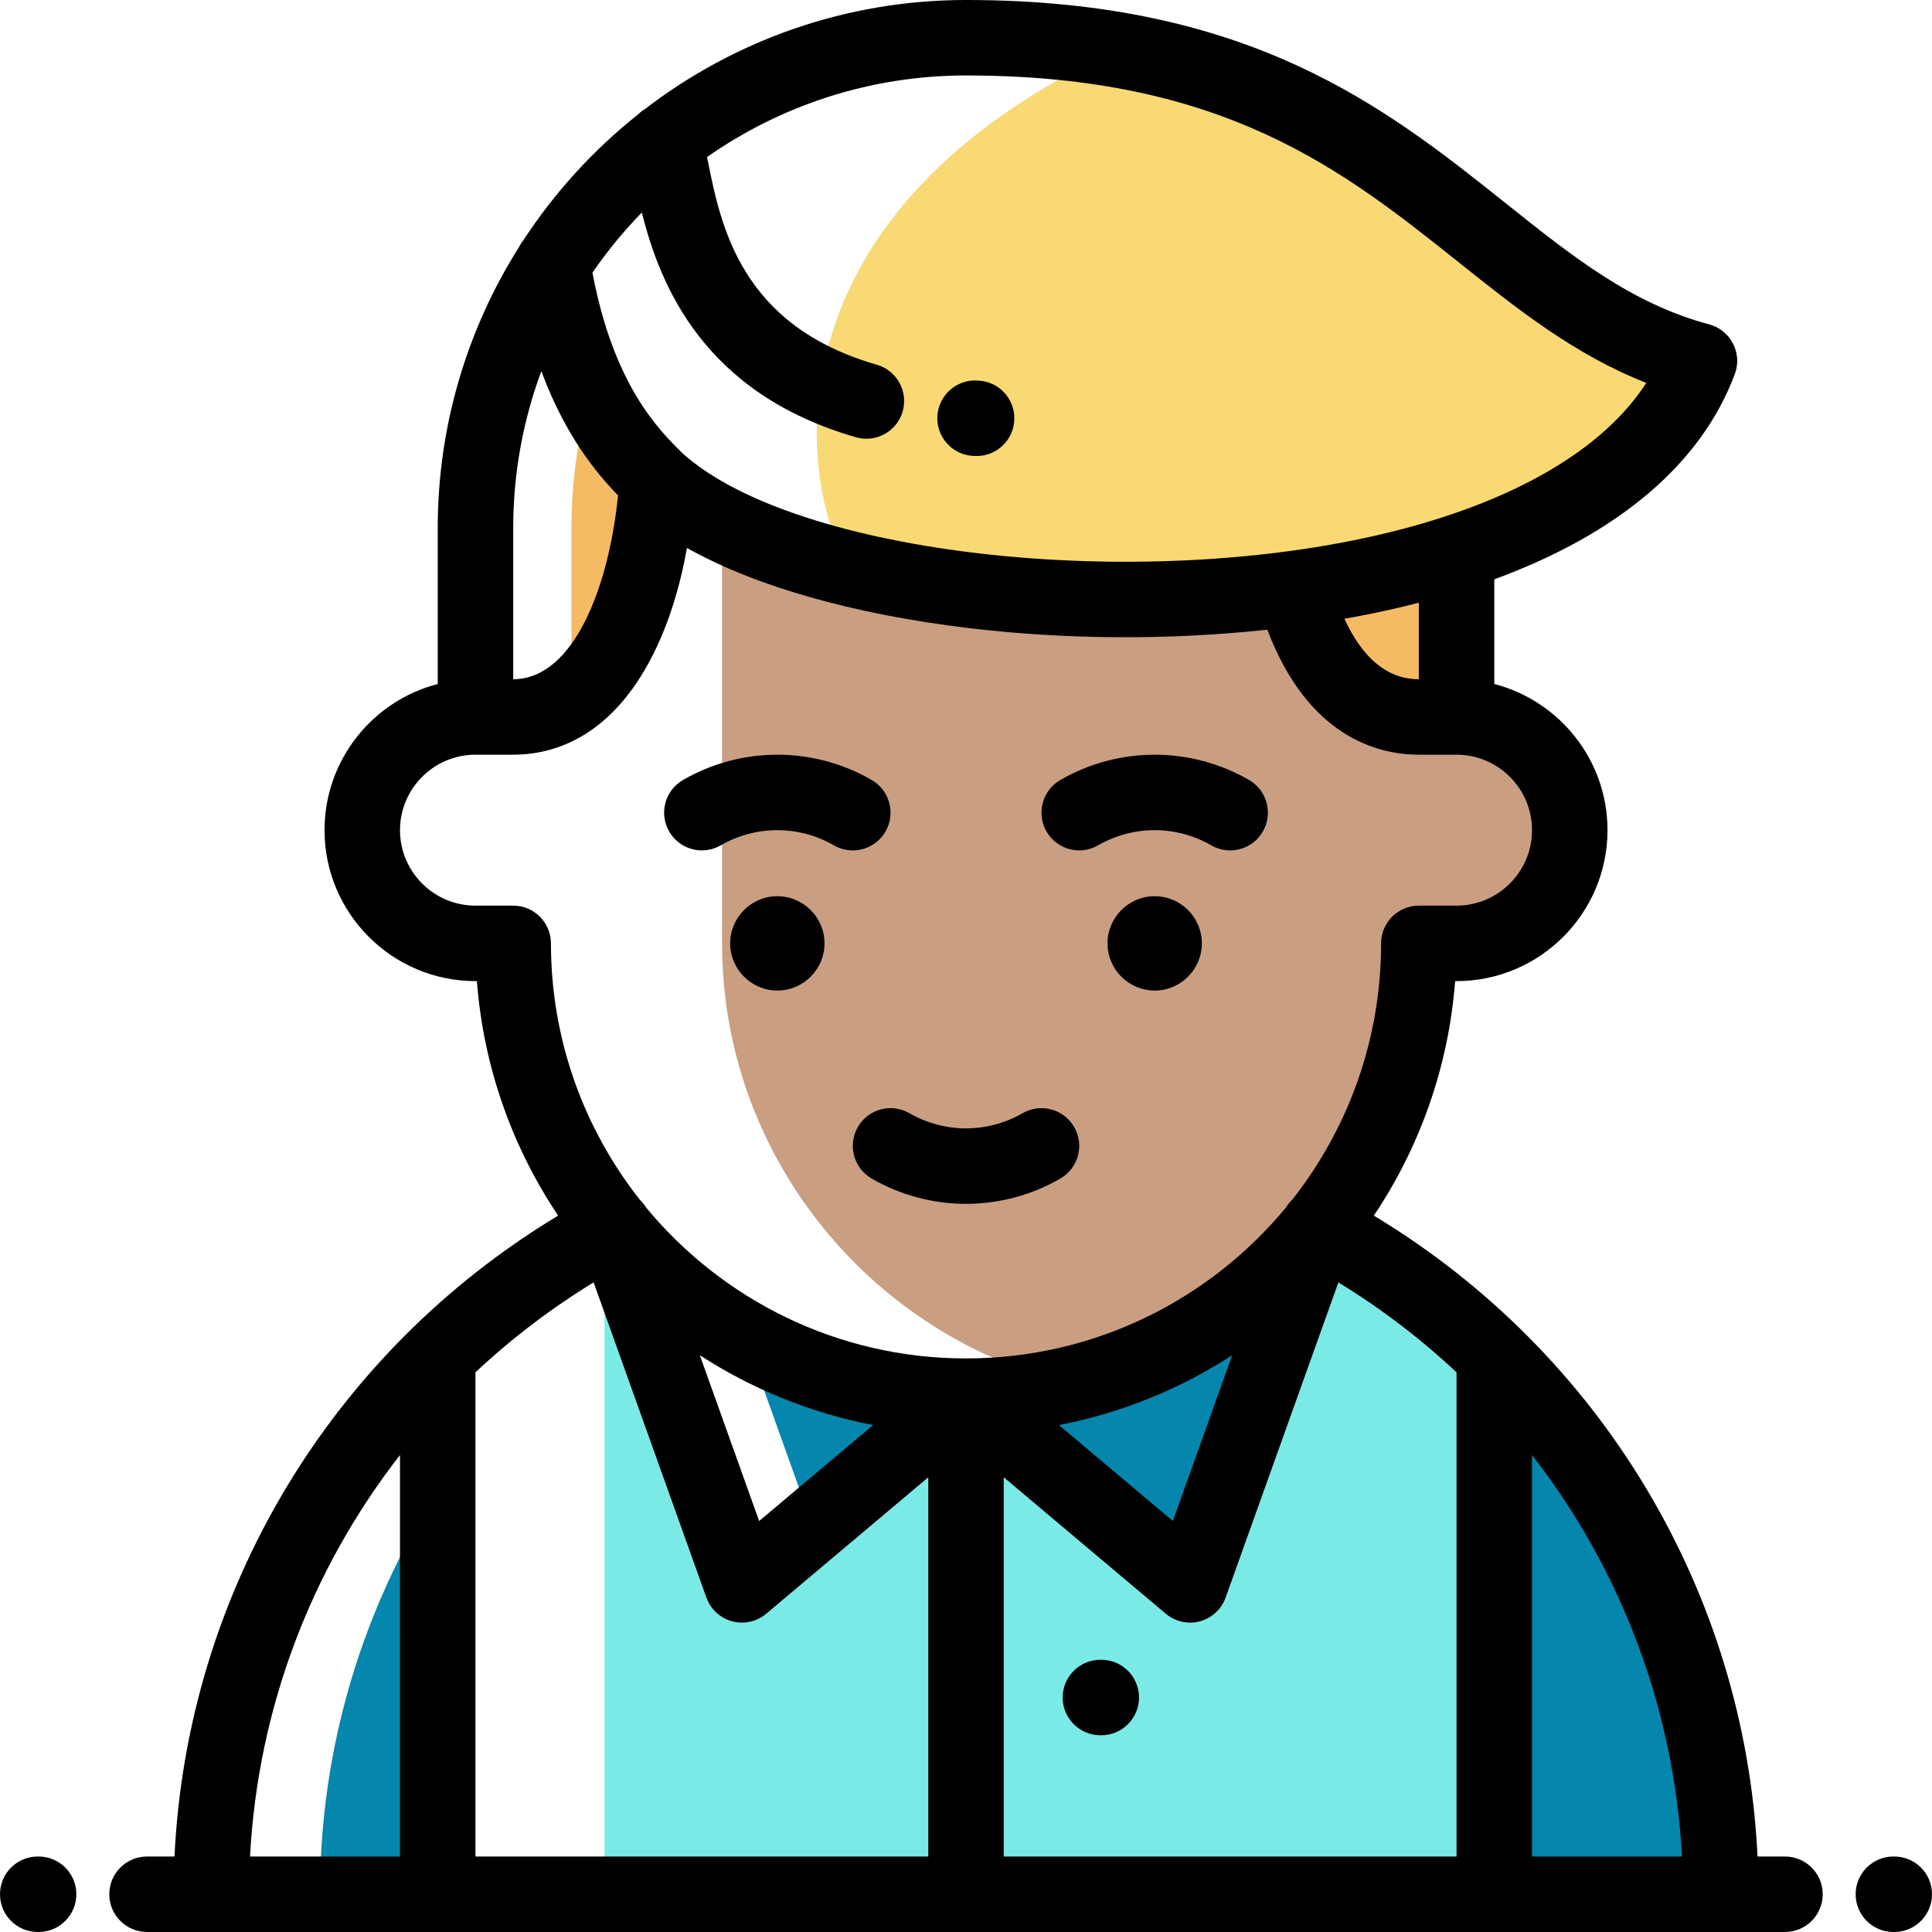 <svg height="512pt" viewBox="0 0 512 512" width="512pt" xmlns="http://www.w3.org/2000/svg"><path d="m84.797 501.996h31.203v-106.918c-19.738 30.973-31.203 67.668-31.203 106.918zm0 0" fill="#0586ad" fill-rule="evenodd"/><path d="m160.191 502.742h95.812v-94.785l-5.922-33.023-19.504 17.219-33.961 28.598-25.277-70.645c-4.18-13.156-5.176-17.625-11.148-20.605zm0 0" fill="#7aeae7" fill-rule="evenodd"/><path d="m256 369.996c-21.168 0-41.102-5.555-58.414-15.277l17.727 49.543zm0 0" fill="#0586ad" fill-rule="evenodd"/><path d="m396.008 501.996v-142.477c8.996 8.844 17.168 18.523 24.383 28.91 22.438 32.312 35.617 71.473 35.617 113.566zm0 0" fill="#0586ad" fill-rule="evenodd"/><path d="m396.008 359.52v142.48l-140.004-.004v-132l59.387 50.008 33.898-94.738c.004-.004.008-.004.008-.016 17.195 9.145 32.926 20.723 46.711 34.27zm0 0" fill="#7aeae7" fill-rule="evenodd"/><path d="m349.289 325.266-33.898 94.738-59.383-50.008c37.559 0 71.238-17.488 93.281-44.73zm0 0" fill="#0586ad" fill-rule="evenodd"/><path d="m224.875 148.793c17.004 15.371 69.02 4.5 107.809 8.398 3.387-.348 6.754-.742 10.094-1.191 15.172-2.055 29.816-5.223 43.227-9.598 30.98-10.109 55.355-26.664 64.375-50.773-52.934-14.184-74.125-68.629-154.527-82.43-104.098 48.648-78.758 127.957-70.977 135.594zm0 0" fill="#f9d973" fill-rule="evenodd"/><path d="m386.004 146.402c-13.41 4.375-28.055 7.543-43.227 9.598 5.816 20.508 16.535 34.004 33.227 34.004h10zm0 0" fill="#f4ba64" fill-rule="evenodd"/><path d="m174.125 127.5c-4.633-4.547-11.512-11.469-17.535-23.816-3.348 11.527-5.152 23.707-5.152 36.316v44.906c13.594-9.879 21.105-32.84 22.688-57.406zm0 0" fill="#f4ba64" fill-rule="evenodd"/><path d="m342.777 156c-5.562.75-11.199 1.352-16.871 1.805 5.828.465 11.742.781 17.703.949-.285-.902-.566-1.82-.832-2.754zm0 0" fill="#c99e81"/><path d="m349.637 325.27.004-.02c16.691-20.613 26.707-46.816 26.707-75.246h10c16.57 0 30.004-13.434 30.004-30.004 0-16.566-13.434-30-30.004-30h-10c-15.93 0-26.414-12.297-32.395-31.246-5.957-.168-11.875-.484-17.703-.949-34.762 2.797-70.871.117-100.258-7.023-13.508-2.73-19.043-3.883-34.637-12.633v111.855c0 28.43 10.02 54.633 26.711 75.246l.008.023c16.492 20.383 39.5 35.301 65.773 41.52 26.281-6.219 49.293-21.141 65.789-41.523zm0 0" fill="#c99e81"/><g fill="#000001"><path d="m10.234 491.996h-.234c-5.523 0-10 4.48-10 10 0 5.523 4.477 10 10 10h.234c5.52 0 10-4.477 10-10 0-5.52-4.477-10-10-10zm0 0"/><path d="m502 491.996h-.234c-5.523 0-10 4.48-10 10 0 5.523 4.477 10 10 10h.234c5.523 0 10-4.477 10-10 0-5.52-4.477-10-10-10zm0 0"/><path d="m473.035 491.996h-7.273c-3.328-69.961-41.387-133.477-101.676-169.844 12.09-18.051 19.789-39.281 21.535-62.148h.383c22.055 0 40-17.945 40-40 0-18.605-12.766-34.285-30-38.734v-27.742c33.016-12.121 54.867-30.672 63.742-54.395.004-.012.004-.023.008-.035.105-.285.203-.578.285-.879 0-.008 0-.016.004-.023.07-.262.117-.52.168-.777.012-.07.031-.141.043-.211.043-.27.066-.535.09-.805.004-.062.016-.129.02-.191.016-.223.012-.445.008-.668 0-.109.008-.215.004-.324-.008-.129-.023-.258-.035-.387-.105-1.312-.469-2.578-1.059-3.73-.598-1.184-1.434-2.246-2.469-3.113-.102-.086-.191-.176-.293-.254-.082-.062-.172-.117-.254-.18-.188-.133-.367-.27-.562-.391-.047-.031-.102-.055-.148-.086-.234-.141-.477-.281-.727-.402-.055-.031-.117-.051-.176-.078-.246-.117-.492-.227-.75-.324-.008-.004-.016-.008-.02-.012-.148-.055-.297-.09-.445-.141-.156-.051-.309-.109-.473-.152-20.605-5.52-36.043-17.832-53.922-32.094-31.664-25.25-67.551-53.875-143.039-53.875-31.938 0-61.406 10.758-84.988 28.828-.68.406-1.297.891-1.852 1.438-11.875 9.418-22.191 20.723-30.492 33.449-.457.562-.848 1.176-1.172 1.828-13.609 21.578-21.496 47.113-21.496 74.457v41.27c-17.234 4.449-30 20.129-30 38.734 0 22.055 17.945 40 40 40h.379c1.746 22.867 9.441 44.098 21.531 62.148-60.289 36.359-98.348 99.883-101.672 169.844h-7.277c-5.523 0-10 4.48-10 10 0 5.523 4.477 10 10 10h16.996.039.039 59.922.039.035 279.93.035.039 59.926.035.039 16.996c5.523 0 10-4.477 10-10 0-5.52-4.477-10-10-10zm-347.035-128.312c9.488-8.898 19.961-16.898 31.316-23.84l29.887 83.531c1.105 3.082 3.648 5.434 6.812 6.285.855.23 1.73.344 2.602.344 2.332 0 4.617-.812 6.441-2.348l42.945-36.164v100.504h-120.004zm59.465-4.535c13.746 8.914 29.273 15.301 45.922 18.504l-30.203 25.434zm80.539 32.344 42.945 36.164c1.824 1.535 4.113 2.348 6.441 2.348.871 0 1.746-.109 2.605-.344 3.164-.855 5.707-3.203 6.809-6.285l29.887-83.523c11.352 6.938 21.824 14.938 31.309 23.836v128.309h-119.996zm14.617-13.84c16.648-3.203 32.18-9.59 45.926-18.508l-15.723 43.941zm125.379 7.949c23.527 30.207 37.676 67.164 39.738 106.395h-39.738zm-29.996-205.598c-8.219 0-14.82-5.398-19.723-16.027 5.582-.984 11.035-2.105 16.297-3.387 1.152-.281 2.289-.57 3.426-.867zm-205.906-123.695c4.844 19.484 16.516 48.004 56.742 59.57.922.266 1.855.391 2.77.391 4.344 0 8.344-2.855 9.605-7.238 1.523-5.309-1.539-10.848-6.848-12.375-36.023-10.355-41.305-36.656-44.797-54.055-.066-.34-.133-.652-.199-.98 19.465-13.617 43.129-21.621 68.633-21.621 68.488 0 100.047 25.172 130.57 49.512 15.746 12.562 30.777 24.52 49.707 31.961-11.391 17.688-35.191 31.586-68.438 39.688-66.207 16.129-156.957 5.926-186.91-20.988-6.57-6.449-18.316-18.223-23.926-47.914 3.906-5.691 8.289-11.027 13.09-15.949zm-26.637 42.047c6.293 16.977 14.438 26.848 20.32 32.938-2.406 24.242-11.773 48.707-27.777 48.711v-40.004c0-14.637 2.637-28.664 7.457-41.645zm-7.461 141.648h-9.996c-11.027 0-20-8.973-20-20s8.973-20 20-20h9.996c10.285 0 24.852-4.195 35.828-24.188 5.32-9.691 8.43-20.594 10.227-30.598 18.086 10.145 43.84 17.523 74.668 21.227 26.062 3.125 53.5 3.203 79.129.43 10.855 28.582 29.469 33.129 40.152 33.129h10c11.027 0 20 8.973 20 20s-8.973 20-20 20h-10c-5.523 0-10 4.477-10 10 0 25.641-8.82 49.258-23.586 67.984-.145.137-.285.281-.426.434-.043.043-.082.09-.125.133-.172.195-.34.398-.5.605-.043.055-.086.109-.125.168-.156.211-.301.426-.438.648-.02.027-.039.051-.055.078-20.168 24.355-50.609 39.906-84.617 39.945-.023 0-.051 0-.074 0-.02 0-.039 0-.055 0-.02 0-.035 0-.055 0-.027 0-.051 0-.078 0-34-.039-64.438-15.582-84.602-39.934-.051-.078-.105-.148-.156-.227-.074-.117-.152-.234-.234-.348-.109-.156-.223-.312-.344-.461-.09-.113-.18-.223-.277-.332-.113-.137-.234-.27-.359-.395-.098-.102-.191-.199-.293-.297-14.773-18.727-23.602-42.355-23.602-68.004-.004-5.523-4.48-10-10.004-10zm-30 145.598v106.395h-39.738c2.066-39.23 16.211-76.191 39.738-106.395zm0 0"/><path d="m291.852 439.855h-.234c-5.523 0-10 4.477-10 10 0 5.523 4.477 10 10 10h.234c5.523 0 10-4.477 10-10 0-5.523-4.477-10-10-10zm0 0"/><path d="m306.004 237.504c-6.887 0-12.5 5.613-12.5 12.5 0 6.883 5.613 12.5 12.5 12.5 6.887 0 12.5-5.617 12.5-12.5 0-6.887-5.613-12.5-12.5-12.5zm0 0"/><path d="m206.004 237.504c-6.887 0-12.5 5.613-12.5 12.5 0 6.883 5.613 12.5 12.5 12.5 6.883 0 12.5-5.617 12.5-12.5 0-6.887-5.617-12.5-12.5-12.5zm0 0"/><path d="m191.004 224.023c4.555-2.629 9.738-4.02 14.996-4.02 5.262 0 10.445 1.391 15 4.02 1.578.91 3.297 1.344 4.992 1.344 3.457 0 6.816-1.797 8.672-5.004 2.762-4.781 1.121-10.898-3.66-13.66-7.594-4.383-16.238-6.699-25.004-6.699-8.762 0-17.41 2.316-25 6.699-4.781 2.762-6.422 8.879-3.656 13.66 2.762 4.785 8.875 6.422 13.66 3.66zm0 0"/><path d="m291.008 224.023c4.551-2.629 9.734-4.023 14.996-4.023 5.258 0 10.445 1.395 14.996 4.023 1.578.91 3.297 1.344 4.992 1.344 3.457 0 6.816-1.793 8.668-5 2.766-4.785 1.125-10.898-3.656-13.664-7.59-4.383-16.234-6.699-25-6.699-8.77 0-17.414 2.316-25 6.699-4.785 2.766-6.422 8.879-3.66 13.664 2.766 4.781 8.879 6.418 13.664 3.656zm0 0"/><path d="m227.344 298.668c-2.762 4.781-1.125 10.898 3.656 13.66 7.594 4.387 16.238 6.703 25.004 6.703 8.762 0 17.406-2.316 25-6.703 4.781-2.762 6.422-8.875 3.66-13.66-2.762-4.781-8.879-6.418-13.66-3.66-4.559 2.633-9.746 4.023-15 4.023-5.258 0-10.445-1.391-14.996-4.02-4.785-2.766-10.902-1.129-13.664 3.656zm0 0"/><path d="m257.789 120.812c.191.012.395.023.586.031.148.008.297.008.445.008 5.32 0 9.746-4.191 9.98-9.562.242-5.52-4.035-10.188-9.551-10.426l-.227-.016c-5.508-.34-10.258 3.855-10.598 9.363-.344 5.516 3.852 10.262 9.363 10.602zm0 0"/></g></svg>